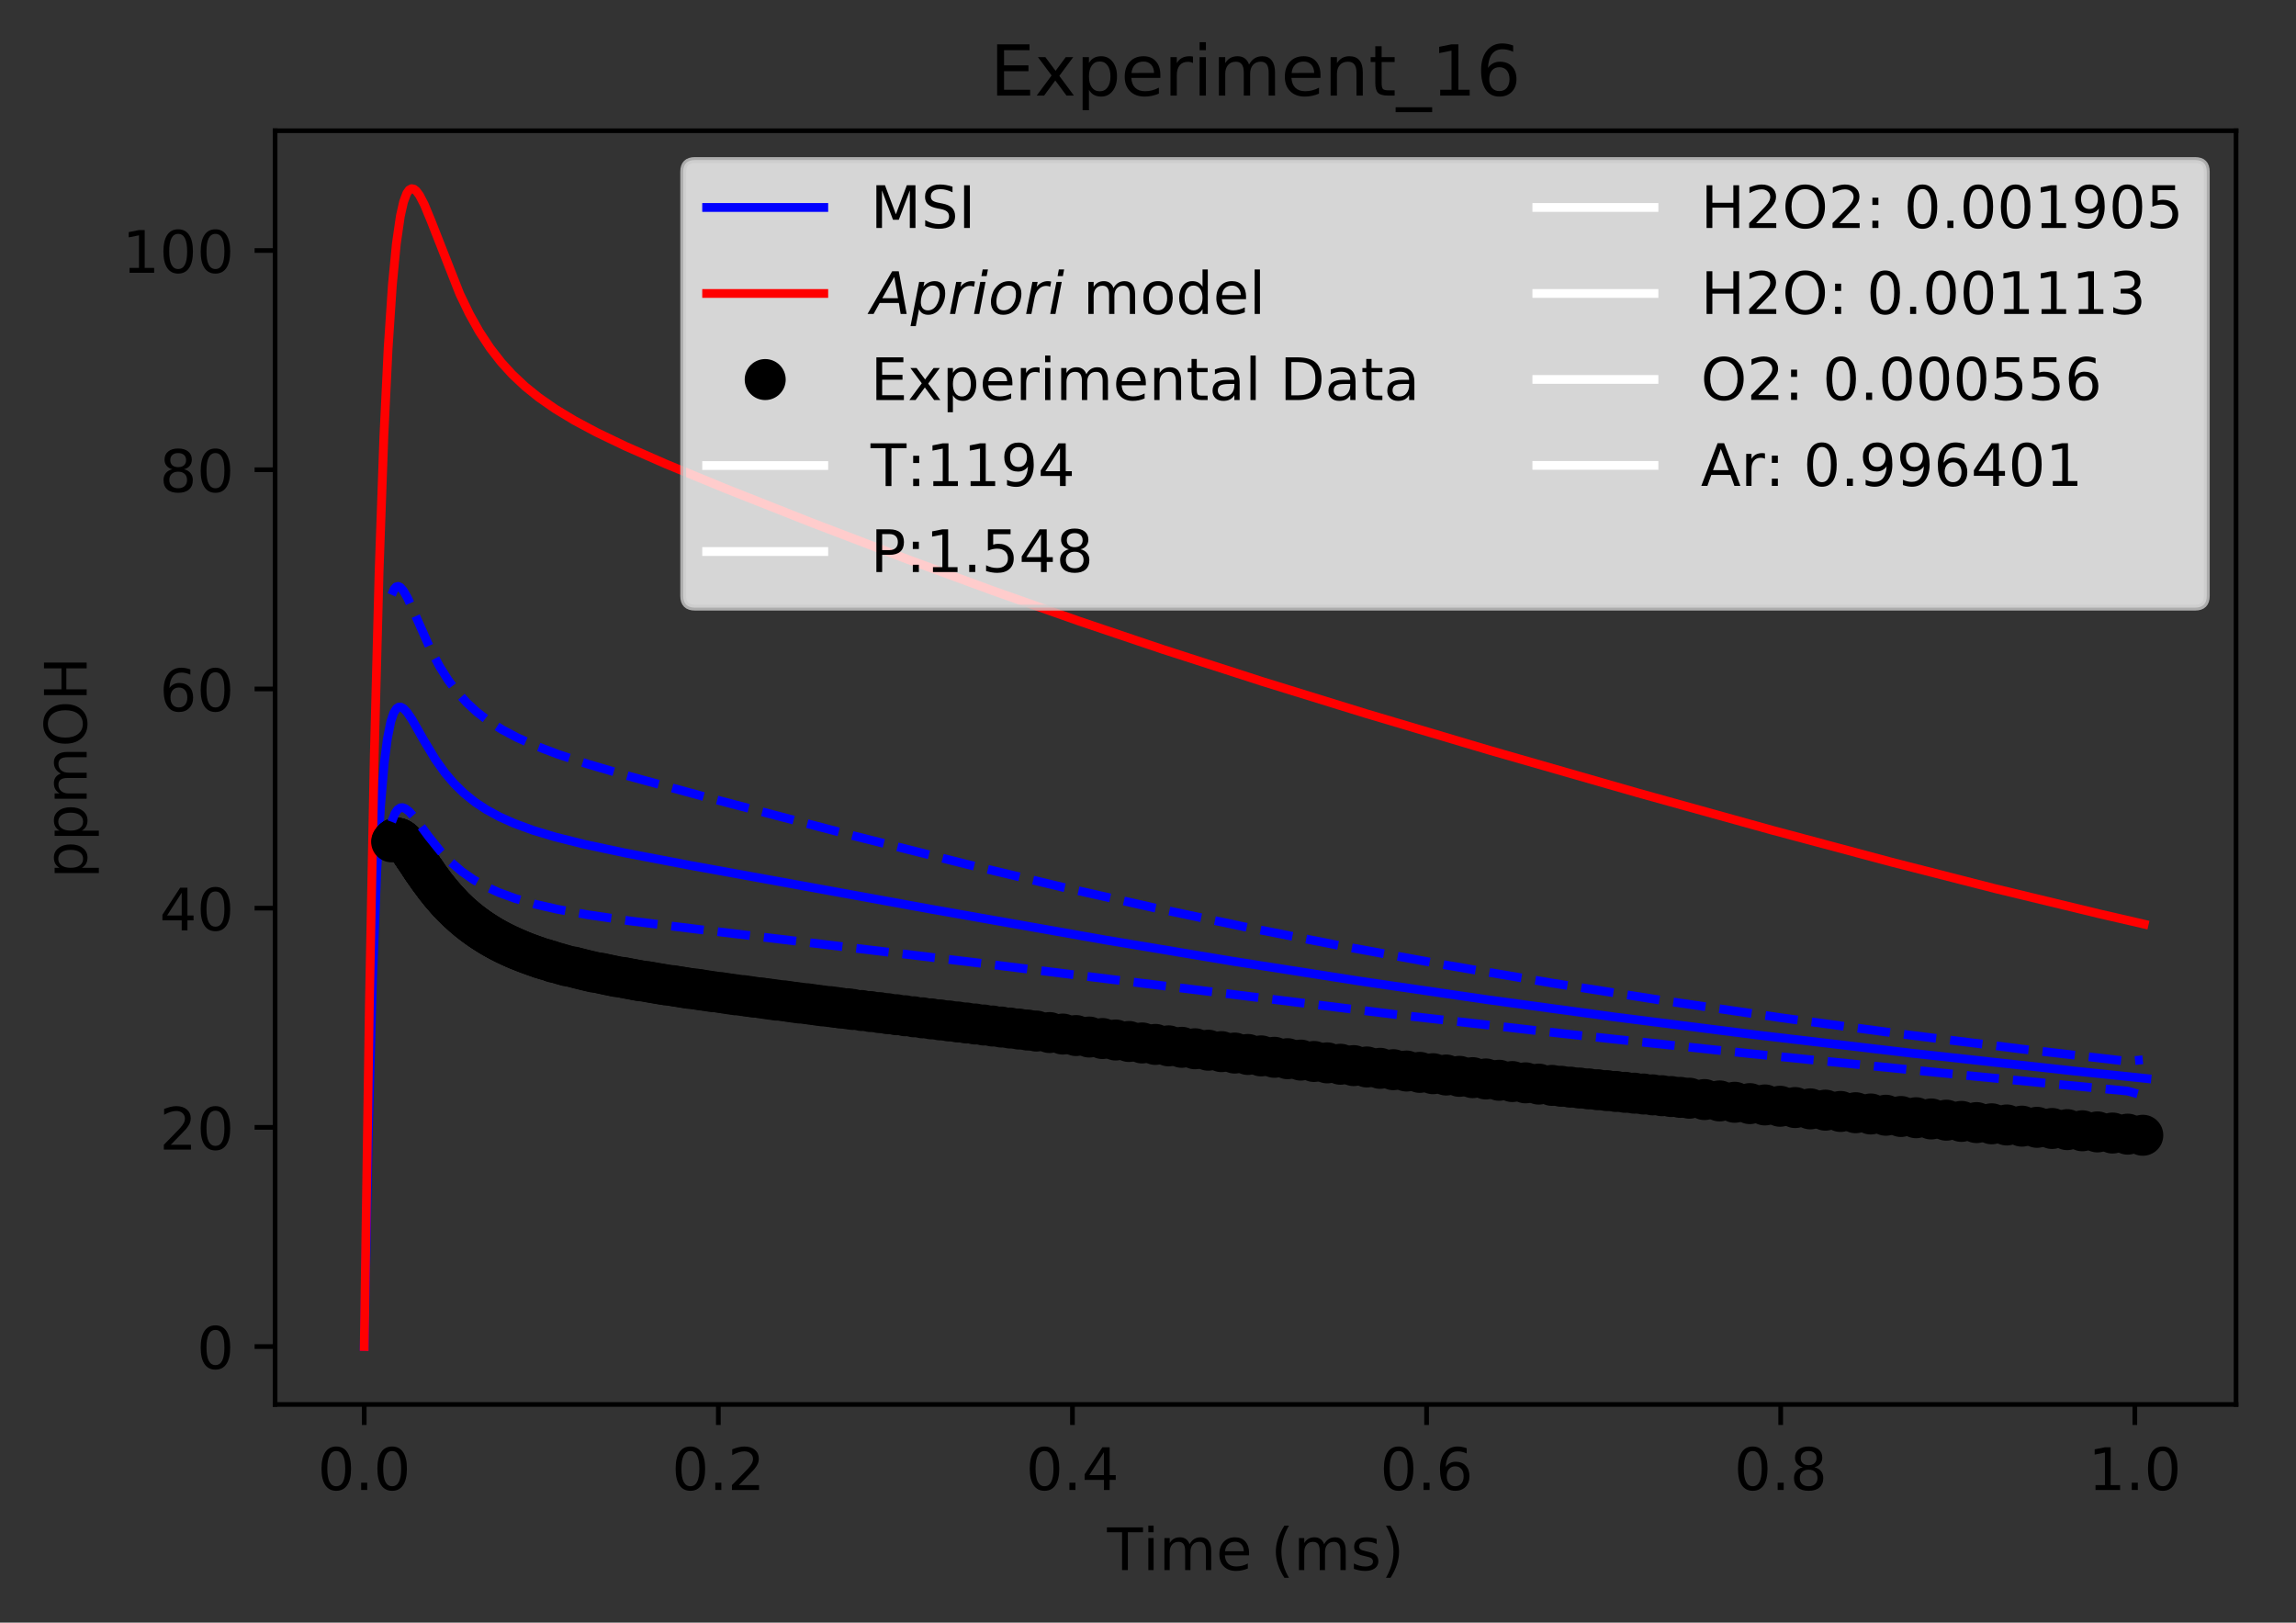 <?xml version="1.0" encoding="utf-8" standalone="no"?>
<!DOCTYPE svg PUBLIC "-//W3C//DTD SVG 1.1//EN"
  "http://www.w3.org/Graphics/SVG/1.1/DTD/svg11.dtd">
<!-- Created with matplotlib (http://matplotlib.org/) -->
<svg height="277pt" version="1.1" viewBox="0 0 392 277" width="392pt" xmlns="http://www.w3.org/2000/svg" xmlns:xlink="http://www.w3.org/1999/xlink">
 <rect x="0" y="0" width="392" height="277" fill="#333333" stroke="none"/>
 <defs>
  <style type="text/css">
*{stroke-linecap:butt;stroke-linejoin:round;}
  </style>
 </defs>
 <g id="figure_1">
  <g id="patch_1">
   <path d="M 0 277.314 
L 392.466 277.314 
L 392.466 0 
L 0 0 
z
" style="fill:none;"/>
  </g>
  <g id="axes_1">
   <g id="patch_2">
    <path d="M 46.966 239.758 
L 381.766 239.758 
L 381.766 22.318 
L 46.966 22.318 
z
" style="fill:none;"/>
   </g>
   <g id="matplotlib.axis_1">
    <g id="xtick_1">
     <g id="line2d_1">
      <defs>
       <path d="M 0 0 
L 0 3.5 
" id="mc715caad3c" style="stroke:#000000;stroke-width:0.8;"/>
      </defs>
      <g>
       <use style="stroke:#000000;stroke-width:0.8;" x="62.184" xlink:href="#mc715caad3c" y="239.758"/>
      </g>
     </g>
     <g id="text_1">
      <!-- 0.0 -->
      <defs>
       <path d="M 31.781 66.406 
Q 24.172 66.406 20.328 58.906 
Q 16.5 51.422 16.5 36.375 
Q 16.5 21.391 20.328 13.891 
Q 24.172 6.391 31.781 6.391 
Q 39.453 6.391 43.281 13.891 
Q 47.125 21.391 47.125 36.375 
Q 47.125 51.422 43.281 58.906 
Q 39.453 66.406 31.781 66.406 
z
M 31.781 74.219 
Q 44.047 74.219 50.516 64.516 
Q 56.984 54.828 56.984 36.375 
Q 56.984 17.969 50.516 8.266 
Q 44.047 -1.422 31.781 -1.422 
Q 19.531 -1.422 13.062 8.266 
Q 6.594 17.969 6.594 36.375 
Q 6.594 54.828 13.062 64.516 
Q 19.531 74.219 31.781 74.219 
z
" id="DejaVuSans-30"/>
       <path d="M 10.688 12.406 
L 21 12.406 
L 21 0 
L 10.688 0 
z
" id="DejaVuSans-2e"/>
      </defs>
      <g transform="translate(54.232 254.357)scale(0.1 -0.1)">
       <use xlink:href="#DejaVuSans-30"/>
       <use x="63.623" xlink:href="#DejaVuSans-2e"/>
       <use x="95.41" xlink:href="#DejaVuSans-30"/>
      </g>
     </g>
    </g>
    <g id="xtick_2">
     <g id="line2d_2">
      <g>
       <use style="stroke:#000000;stroke-width:0.8;" x="122.643" xlink:href="#mc715caad3c" y="239.758"/>
      </g>
     </g>
     <g id="text_2">
      <!-- 0.2 -->
      <defs>
       <path d="M 19.188 8.297 
L 53.609 8.297 
L 53.609 0 
L 7.328 0 
L 7.328 8.297 
Q 12.938 14.109 22.625 23.891 
Q 32.328 33.688 34.812 36.531 
Q 39.547 41.844 41.422 45.531 
Q 43.312 49.219 43.312 52.781 
Q 43.312 58.594 39.234 62.25 
Q 35.156 65.922 28.609 65.922 
Q 23.969 65.922 18.812 64.312 
Q 13.672 62.703 7.812 59.422 
L 7.812 69.391 
Q 13.766 71.781 18.938 73 
Q 24.125 74.219 28.422 74.219 
Q 39.75 74.219 46.484 68.547 
Q 53.219 62.891 53.219 53.422 
Q 53.219 48.922 51.531 44.891 
Q 49.859 40.875 45.406 35.406 
Q 44.188 33.984 37.641 27.219 
Q 31.109 20.453 19.188 8.297 
z
" id="DejaVuSans-32"/>
      </defs>
      <g transform="translate(114.692 254.357)scale(0.1 -0.1)">
       <use xlink:href="#DejaVuSans-30"/>
       <use x="63.623" xlink:href="#DejaVuSans-2e"/>
       <use x="95.41" xlink:href="#DejaVuSans-32"/>
      </g>
     </g>
    </g>
    <g id="xtick_3">
     <g id="line2d_3">
      <g>
       <use style="stroke:#000000;stroke-width:0.8;" x="183.103" xlink:href="#mc715caad3c" y="239.758"/>
      </g>
     </g>
     <g id="text_3">
      <!-- 0.4 -->
      <defs>
       <path d="M 37.797 64.312 
L 12.891 25.391 
L 37.797 25.391 
z
M 35.203 72.906 
L 47.609 72.906 
L 47.609 25.391 
L 58.016 25.391 
L 58.016 17.188 
L 47.609 17.188 
L 47.609 0 
L 37.797 0 
L 37.797 17.188 
L 4.891 17.188 
L 4.891 26.703 
z
" id="DejaVuSans-34"/>
      </defs>
      <g transform="translate(175.151 254.357)scale(0.1 -0.1)">
       <use xlink:href="#DejaVuSans-30"/>
       <use x="63.623" xlink:href="#DejaVuSans-2e"/>
       <use x="95.41" xlink:href="#DejaVuSans-34"/>
      </g>
     </g>
    </g>
    <g id="xtick_4">
     <g id="line2d_4">
      <g>
       <use style="stroke:#000000;stroke-width:0.8;" x="243.563" xlink:href="#mc715caad3c" y="239.758"/>
      </g>
     </g>
     <g id="text_4">
      <!-- 0.6 -->
      <defs>
       <path d="M 33.016 40.375 
Q 26.375 40.375 22.484 35.828 
Q 18.609 31.297 18.609 23.391 
Q 18.609 15.531 22.484 10.953 
Q 26.375 6.391 33.016 6.391 
Q 39.656 6.391 43.531 10.953 
Q 47.406 15.531 47.406 23.391 
Q 47.406 31.297 43.531 35.828 
Q 39.656 40.375 33.016 40.375 
z
M 52.594 71.297 
L 52.594 62.312 
Q 48.875 64.062 45.094 64.984 
Q 41.312 65.922 37.594 65.922 
Q 27.828 65.922 22.672 59.328 
Q 17.531 52.734 16.797 39.406 
Q 19.672 43.656 24.016 45.922 
Q 28.375 48.188 33.594 48.188 
Q 44.578 48.188 50.953 41.516 
Q 57.328 34.859 57.328 23.391 
Q 57.328 12.156 50.688 5.359 
Q 44.047 -1.422 33.016 -1.422 
Q 20.359 -1.422 13.672 8.266 
Q 6.984 17.969 6.984 36.375 
Q 6.984 53.656 15.188 63.938 
Q 23.391 74.219 37.203 74.219 
Q 40.922 74.219 44.703 73.484 
Q 48.484 72.75 52.594 71.297 
z
" id="DejaVuSans-36"/>
      </defs>
      <g transform="translate(235.611 254.357)scale(0.1 -0.1)">
       <use xlink:href="#DejaVuSans-30"/>
       <use x="63.623" xlink:href="#DejaVuSans-2e"/>
       <use x="95.41" xlink:href="#DejaVuSans-36"/>
      </g>
     </g>
    </g>
    <g id="xtick_5">
     <g id="line2d_5">
      <g>
       <use style="stroke:#000000;stroke-width:0.8;" x="304.022" xlink:href="#mc715caad3c" y="239.758"/>
      </g>
     </g>
     <g id="text_5">
      <!-- 0.8 -->
      <defs>
       <path d="M 31.781 34.625 
Q 24.75 34.625 20.719 30.859 
Q 16.703 27.094 16.703 20.516 
Q 16.703 13.922 20.719 10.156 
Q 24.75 6.391 31.781 6.391 
Q 38.812 6.391 42.859 10.172 
Q 46.922 13.969 46.922 20.516 
Q 46.922 27.094 42.891 30.859 
Q 38.875 34.625 31.781 34.625 
z
M 21.922 38.812 
Q 15.578 40.375 12.031 44.719 
Q 8.5 49.078 8.5 55.328 
Q 8.5 64.062 14.719 69.141 
Q 20.953 74.219 31.781 74.219 
Q 42.672 74.219 48.875 69.141 
Q 55.078 64.062 55.078 55.328 
Q 55.078 49.078 51.531 44.719 
Q 48 40.375 41.703 38.812 
Q 48.828 37.156 52.797 32.312 
Q 56.781 27.484 56.781 20.516 
Q 56.781 9.906 50.312 4.234 
Q 43.844 -1.422 31.781 -1.422 
Q 19.734 -1.422 13.25 4.234 
Q 6.781 9.906 6.781 20.516 
Q 6.781 27.484 10.781 32.312 
Q 14.797 37.156 21.922 38.812 
z
M 18.312 54.391 
Q 18.312 48.734 21.844 45.562 
Q 25.391 42.391 31.781 42.391 
Q 38.141 42.391 41.719 45.562 
Q 45.312 48.734 45.312 54.391 
Q 45.312 60.062 41.719 63.234 
Q 38.141 66.406 31.781 66.406 
Q 25.391 66.406 21.844 63.234 
Q 18.312 60.062 18.312 54.391 
z
" id="DejaVuSans-38"/>
      </defs>
      <g transform="translate(296.071 254.357)scale(0.1 -0.1)">
       <use xlink:href="#DejaVuSans-30"/>
       <use x="63.623" xlink:href="#DejaVuSans-2e"/>
       <use x="95.41" xlink:href="#DejaVuSans-38"/>
      </g>
     </g>
    </g>
    <g id="xtick_6">
     <g id="line2d_6">
      <g>
       <use style="stroke:#000000;stroke-width:0.8;" x="364.482" xlink:href="#mc715caad3c" y="239.758"/>
      </g>
     </g>
     <g id="text_6">
      <!-- 1.0 -->
      <defs>
       <path d="M 12.406 8.297 
L 28.516 8.297 
L 28.516 63.922 
L 10.984 60.406 
L 10.984 69.391 
L 28.422 72.906 
L 38.281 72.906 
L 38.281 8.297 
L 54.391 8.297 
L 54.391 0 
L 12.406 0 
z
" id="DejaVuSans-31"/>
      </defs>
      <g transform="translate(356.53 254.357)scale(0.1 -0.1)">
       <use xlink:href="#DejaVuSans-31"/>
       <use x="63.623" xlink:href="#DejaVuSans-2e"/>
       <use x="95.41" xlink:href="#DejaVuSans-30"/>
      </g>
     </g>
    </g>
    <g id="text_7">
     <!-- Time (ms) -->
     <defs>
      <path d="M -0.297 72.906 
L 61.375 72.906 
L 61.375 64.594 
L 35.5 64.594 
L 35.5 0 
L 25.594 0 
L 25.594 64.594 
L -0.297 64.594 
z
" id="DejaVuSans-54"/>
      <path d="M 9.422 54.688 
L 18.406 54.688 
L 18.406 0 
L 9.422 0 
z
M 9.422 75.984 
L 18.406 75.984 
L 18.406 64.594 
L 9.422 64.594 
z
" id="DejaVuSans-69"/>
      <path d="M 52 44.188 
Q 55.375 50.25 60.062 53.125 
Q 64.75 56 71.094 56 
Q 79.641 56 84.281 50.016 
Q 88.922 44.047 88.922 33.016 
L 88.922 0 
L 79.891 0 
L 79.891 32.719 
Q 79.891 40.578 77.094 44.375 
Q 74.312 48.188 68.609 48.188 
Q 61.625 48.188 57.562 43.547 
Q 53.516 38.922 53.516 30.906 
L 53.516 0 
L 44.484 0 
L 44.484 32.719 
Q 44.484 40.625 41.703 44.406 
Q 38.922 48.188 33.109 48.188 
Q 26.219 48.188 22.156 43.531 
Q 18.109 38.875 18.109 30.906 
L 18.109 0 
L 9.078 0 
L 9.078 54.688 
L 18.109 54.688 
L 18.109 46.188 
Q 21.188 51.219 25.484 53.609 
Q 29.781 56 35.688 56 
Q 41.656 56 45.828 52.969 
Q 50 49.953 52 44.188 
z
" id="DejaVuSans-6d"/>
      <path d="M 56.203 29.594 
L 56.203 25.203 
L 14.891 25.203 
Q 15.484 15.922 20.484 11.062 
Q 25.484 6.203 34.422 6.203 
Q 39.594 6.203 44.453 7.469 
Q 49.312 8.734 54.109 11.281 
L 54.109 2.781 
Q 49.266 0.734 44.188 -0.344 
Q 39.109 -1.422 33.891 -1.422 
Q 20.797 -1.422 13.156 6.188 
Q 5.516 13.812 5.516 26.812 
Q 5.516 40.234 12.766 48.109 
Q 20.016 56 32.328 56 
Q 43.359 56 49.781 48.891 
Q 56.203 41.797 56.203 29.594 
z
M 47.219 32.234 
Q 47.125 39.594 43.094 43.984 
Q 39.062 48.391 32.422 48.391 
Q 24.906 48.391 20.391 44.141 
Q 15.875 39.891 15.188 32.172 
z
" id="DejaVuSans-65"/>
      <path id="DejaVuSans-20"/>
      <path d="M 31 75.875 
Q 24.469 64.656 21.281 53.656 
Q 18.109 42.672 18.109 31.391 
Q 18.109 20.125 21.312 9.062 
Q 24.516 -2 31 -13.188 
L 23.188 -13.188 
Q 15.875 -1.703 12.234 9.375 
Q 8.594 20.453 8.594 31.391 
Q 8.594 42.281 12.203 53.312 
Q 15.828 64.359 23.188 75.875 
z
" id="DejaVuSans-28"/>
      <path d="M 44.281 53.078 
L 44.281 44.578 
Q 40.484 46.531 36.375 47.5 
Q 32.281 48.484 27.875 48.484 
Q 21.188 48.484 17.844 46.438 
Q 14.5 44.391 14.5 40.281 
Q 14.5 37.156 16.891 35.375 
Q 19.281 33.594 26.516 31.984 
L 29.594 31.297 
Q 39.156 29.25 43.188 25.516 
Q 47.219 21.781 47.219 15.094 
Q 47.219 7.469 41.188 3.016 
Q 35.156 -1.422 24.609 -1.422 
Q 20.219 -1.422 15.453 -0.562 
Q 10.688 0.297 5.422 2 
L 5.422 11.281 
Q 10.406 8.688 15.234 7.391 
Q 20.062 6.109 24.812 6.109 
Q 31.156 6.109 34.562 8.281 
Q 37.984 10.453 37.984 14.406 
Q 37.984 18.062 35.516 20.016 
Q 33.062 21.969 24.703 23.781 
L 21.578 24.516 
Q 13.234 26.266 9.516 29.906 
Q 5.812 33.547 5.812 39.891 
Q 5.812 47.609 11.281 51.797 
Q 16.75 56 26.812 56 
Q 31.781 56 36.172 55.266 
Q 40.578 54.547 44.281 53.078 
z
" id="DejaVuSans-73"/>
      <path d="M 8.016 75.875 
L 15.828 75.875 
Q 23.141 64.359 26.781 53.312 
Q 30.422 42.281 30.422 31.391 
Q 30.422 20.453 26.781 9.375 
Q 23.141 -1.703 15.828 -13.188 
L 8.016 -13.188 
Q 14.5 -2 17.703 9.062 
Q 20.906 20.125 20.906 31.391 
Q 20.906 42.672 17.703 53.656 
Q 14.5 64.656 8.016 75.875 
z
" id="DejaVuSans-29"/>
     </defs>
     <g transform="translate(189.012 268.035)scale(0.1 -0.1)">
      <use xlink:href="#DejaVuSans-54"/>
      <use x="61.037" xlink:href="#DejaVuSans-69"/>
      <use x="88.82" xlink:href="#DejaVuSans-6d"/>
      <use x="186.232" xlink:href="#DejaVuSans-65"/>
      <use x="247.756" xlink:href="#DejaVuSans-20"/>
      <use x="279.543" xlink:href="#DejaVuSans-28"/>
      <use x="318.557" xlink:href="#DejaVuSans-6d"/>
      <use x="415.969" xlink:href="#DejaVuSans-73"/>
      <use x="468.068" xlink:href="#DejaVuSans-29"/>
     </g>
    </g>
   </g>
   <g id="matplotlib.axis_2">
    <g id="ytick_1">
     <g id="line2d_7">
      <defs>
       <path d="M 0 0 
L -3.5 0 
" id="mef89603be6" style="stroke:#000000;stroke-width:0.8;"/>
      </defs>
      <g>
       <use style="stroke:#000000;stroke-width:0.8;" x="46.966" xlink:href="#mef89603be6" y="229.874"/>
      </g>
     </g>
     <g id="text_8">
      <!-- 0 -->
      <g transform="translate(33.603 233.674)scale(0.1 -0.1)">
       <use xlink:href="#DejaVuSans-30"/>
      </g>
     </g>
    </g>
    <g id="ytick_2">
     <g id="line2d_8">
      <g>
       <use style="stroke:#000000;stroke-width:0.8;" x="46.966" xlink:href="#mef89603be6" y="192.453"/>
      </g>
     </g>
     <g id="text_9">
      <!-- 20 -->
      <g transform="translate(27.241 196.252)scale(0.1 -0.1)">
       <use xlink:href="#DejaVuSans-32"/>
       <use x="63.623" xlink:href="#DejaVuSans-30"/>
      </g>
     </g>
    </g>
    <g id="ytick_3">
     <g id="line2d_9">
      <g>
       <use style="stroke:#000000;stroke-width:0.8;" x="46.966" xlink:href="#mef89603be6" y="155.031"/>
      </g>
     </g>
     <g id="text_10">
      <!-- 40 -->
      <g transform="translate(27.241 158.83)scale(0.1 -0.1)">
       <use xlink:href="#DejaVuSans-34"/>
       <use x="63.623" xlink:href="#DejaVuSans-30"/>
      </g>
     </g>
    </g>
    <g id="ytick_4">
     <g id="line2d_10">
      <g>
       <use style="stroke:#000000;stroke-width:0.8;" x="46.966" xlink:href="#mef89603be6" y="117.609"/>
      </g>
     </g>
     <g id="text_11">
      <!-- 60 -->
      <g transform="translate(27.241 121.408)scale(0.1 -0.1)">
       <use xlink:href="#DejaVuSans-36"/>
       <use x="63.623" xlink:href="#DejaVuSans-30"/>
      </g>
     </g>
    </g>
    <g id="ytick_5">
     <g id="line2d_11">
      <g>
       <use style="stroke:#000000;stroke-width:0.8;" x="46.966" xlink:href="#mef89603be6" y="80.187"/>
      </g>
     </g>
     <g id="text_12">
      <!-- 80 -->
      <g transform="translate(27.241 83.987)scale(0.1 -0.1)">
       <use xlink:href="#DejaVuSans-38"/>
       <use x="63.623" xlink:href="#DejaVuSans-30"/>
      </g>
     </g>
    </g>
    <g id="ytick_6">
     <g id="line2d_12">
      <g>
       <use style="stroke:#000000;stroke-width:0.8;" x="46.966" xlink:href="#mef89603be6" y="42.766"/>
      </g>
     </g>
     <g id="text_13">
      <!-- 100 -->
      <g transform="translate(20.878 46.565)scale(0.1 -0.1)">
       <use xlink:href="#DejaVuSans-31"/>
       <use x="63.623" xlink:href="#DejaVuSans-30"/>
       <use x="127.246" xlink:href="#DejaVuSans-30"/>
      </g>
     </g>
    </g>
    <g id="text_14">
     <!-- ppmOH -->
     <defs>
      <path d="M 18.109 8.203 
L 18.109 -20.797 
L 9.078 -20.797 
L 9.078 54.688 
L 18.109 54.688 
L 18.109 46.391 
Q 20.953 51.266 25.266 53.625 
Q 29.594 56 35.594 56 
Q 45.562 56 51.781 48.094 
Q 58.016 40.188 58.016 27.297 
Q 58.016 14.406 51.781 6.484 
Q 45.562 -1.422 35.594 -1.422 
Q 29.594 -1.422 25.266 0.953 
Q 20.953 3.328 18.109 8.203 
z
M 48.688 27.297 
Q 48.688 37.203 44.609 42.844 
Q 40.531 48.484 33.406 48.484 
Q 26.266 48.484 22.188 42.844 
Q 18.109 37.203 18.109 27.297 
Q 18.109 17.391 22.188 11.75 
Q 26.266 6.109 33.406 6.109 
Q 40.531 6.109 44.609 11.75 
Q 48.688 17.391 48.688 27.297 
z
" id="DejaVuSans-70"/>
      <path d="M 39.406 66.219 
Q 28.656 66.219 22.328 58.203 
Q 16.016 50.203 16.016 36.375 
Q 16.016 22.609 22.328 14.594 
Q 28.656 6.594 39.406 6.594 
Q 50.141 6.594 56.422 14.594 
Q 62.703 22.609 62.703 36.375 
Q 62.703 50.203 56.422 58.203 
Q 50.141 66.219 39.406 66.219 
z
M 39.406 74.219 
Q 54.734 74.219 63.906 63.938 
Q 73.094 53.656 73.094 36.375 
Q 73.094 19.141 63.906 8.859 
Q 54.734 -1.422 39.406 -1.422 
Q 24.031 -1.422 14.812 8.828 
Q 5.609 19.094 5.609 36.375 
Q 5.609 53.656 14.812 63.938 
Q 24.031 74.219 39.406 74.219 
z
" id="DejaVuSans-4f"/>
      <path d="M 9.812 72.906 
L 19.672 72.906 
L 19.672 43.016 
L 55.516 43.016 
L 55.516 72.906 
L 65.375 72.906 
L 65.375 0 
L 55.516 0 
L 55.516 34.719 
L 19.672 34.719 
L 19.672 0 
L 9.812 0 
z
" id="DejaVuSans-48"/>
     </defs>
     <g transform="translate(14.798 149.953)rotate(-90)scale(0.1 -0.1)">
      <use xlink:href="#DejaVuSans-70"/>
      <use x="63.477" xlink:href="#DejaVuSans-70"/>
      <use x="126.953" xlink:href="#DejaVuSans-6d"/>
      <use x="224.365" xlink:href="#DejaVuSans-4f"/>
      <use x="303.076" xlink:href="#DejaVuSans-48"/>
     </g>
    </g>
   </g>
   <g id="line2d_13">
    <path clip-path="url(#p01a15e06c9)" d="M 62.184 229.874 
L 62.877 193.806 
L 63.597 167.244 
L 64.32 148.876 
L 64.963 137.741 
L 65.606 130.238 
L 66.129 126.16 
L 66.734 123.139 
L 67.217 121.714 
L 67.701 120.952 
L 68.064 120.716 
L 68.426 120.707 
L 68.91 120.966 
L 69.514 121.604 
L 70.361 122.858 
L 72.301 126.274 
L 74.314 129.615 
L 75.96 131.924 
L 77.52 133.758 
L 79.175 135.382 
L 81.106 136.94 
L 83.037 138.218 
L 85.247 139.424 
L 87.733 140.541 
L 91.049 141.757 
L 94.783 142.879 
L 99.762 144.127 
L 106.608 145.591 
L 117.81 147.729 
L 159.105 155.238 
L 188.711 160.468 
L 210.421 164.089 
L 232.132 167.484 
L 253.843 170.649 
L 275.553 173.598 
L 299.847 176.672 
L 326.498 179.808 
L 354.032 182.825 
L 366.547 184.128 
L 366.547 184.128 
" style="fill:none;stroke:#0000ff;stroke-linecap:square;stroke-width:1.5;"/>
   </g>
   <g id="line2d_14">
    <path clip-path="url(#p01a15e06c9)" d="M 62.184 229.874 
L 63.06 171.655 
L 63.905 128.852 
L 64.722 97.616 
L 65.538 74.492 
L 66.264 59.479 
L 66.989 48.674 
L 67.671 41.6 
L 68.354 36.883 
L 68.9 34.465 
L 69.446 33.007 
L 69.856 32.426 
L 70.266 32.206 
L 70.675 32.285 
L 71.085 32.611 
L 71.631 33.35 
L 72.451 34.93 
L 73.543 37.567 
L 78.506 50.199 
L 80.16 53.622 
L 81.821 56.587 
L 83.693 59.429 
L 85.564 61.835 
L 87.436 63.891 
L 89.625 65.951 
L 91.971 67.844 
L 94.786 69.804 
L 98.071 71.79 
L 101.829 73.797 
L 106.773 76.171 
L 113.749 79.236 
L 123.682 83.332 
L 138.422 89.166 
L 154.948 95.485 
L 169.429 100.813 
L 184.275 106.049 
L 198.397 110.817 
L 215.682 116.396 
L 233.144 121.791 
L 254.231 128.062 
L 279.651 135.362 
L 302.53 141.717 
L 322.866 147.158 
L 340.66 151.706 
L 358.454 156.007 
L 366.08 157.764 
L 366.08 157.764 
" style="fill:none;stroke:#ff0000;stroke-linecap:square;stroke-width:1.5;"/>
   </g>
   <g id="line2d_15">
    <defs>
     <path d="M 0 3 
C 0.796 3 1.559 2.684 2.121 2.121 
C 2.684 1.559 3 0.796 3 0 
C 3 -0.796 2.684 -1.559 2.121 -2.121 
C 1.559 -2.684 0.796 -3 0 -3 
C -0.796 -3 -1.559 -2.684 -2.121 -2.121 
C -2.684 -1.559 -3 -0.796 -3 0 
C -3 0.796 -2.684 1.559 -2.121 2.121 
C -1.559 2.684 -0.796 3 0 3 
z
" id="m170356ceeb" style="stroke:#000000;"/>
    </defs>
    <g clip-path="url(#p01a15e06c9)">
     <use style="stroke:#000000;" x="66.869" xlink:href="#m170356ceeb" y="143.709"/>
     <use style="stroke:#000000;" x="66.96" xlink:href="#m170356ceeb" y="143.589"/>
     <use style="stroke:#000000;" x="67.051" xlink:href="#m170356ceeb" y="143.484"/>
     <use style="stroke:#000000;" x="67.141" xlink:href="#m170356ceeb" y="143.393"/>
     <use style="stroke:#000000;" x="67.202" xlink:href="#m170356ceeb" y="143.315"/>
     <use style="stroke:#000000;" x="67.293" xlink:href="#m170356ceeb" y="143.25"/>
     <use style="stroke:#000000;" x="67.383" xlink:href="#m170356ceeb" y="143.197"/>
     <use style="stroke:#000000;" x="67.444" xlink:href="#m170356ceeb" y="143.154"/>
     <use style="stroke:#000000;" x="67.534" xlink:href="#m170356ceeb" y="143.122"/>
     <use style="stroke:#000000;" x="67.625" xlink:href="#m170356ceeb" y="143.101"/>
     <use style="stroke:#000000;" x="67.746" xlink:href="#m170356ceeb" y="143.086"/>
     <use style="stroke:#000000;" x="67.867" xlink:href="#m170356ceeb" y="143.092"/>
     <use style="stroke:#000000;" x="67.988" xlink:href="#m170356ceeb" y="143.116"/>
     <use style="stroke:#000000;" x="68.109" xlink:href="#m170356ceeb" y="143.156"/>
     <use style="stroke:#000000;" x="68.23" xlink:href="#m170356ceeb" y="143.212"/>
     <use style="stroke:#000000;" x="68.351" xlink:href="#m170356ceeb" y="143.283"/>
     <use style="stroke:#000000;" x="68.472" xlink:href="#m170356ceeb" y="143.366"/>
     <use style="stroke:#000000;" x="68.623" xlink:href="#m170356ceeb" y="143.461"/>
     <use style="stroke:#000000;" x="68.744" xlink:href="#m170356ceeb" y="143.566"/>
     <use style="stroke:#000000;" x="68.865" xlink:href="#m170356ceeb" y="143.682"/>
     <use style="stroke:#000000;" x="68.986" xlink:href="#m170356ceeb" y="143.806"/>
     <use style="stroke:#000000;" x="69.106" xlink:href="#m170356ceeb" y="143.939"/>
     <use style="stroke:#000000;" x="69.227" xlink:href="#m170356ceeb" y="144.078"/>
     <use style="stroke:#000000;" x="69.348" xlink:href="#m170356ceeb" y="144.224"/>
     <use style="stroke:#000000;" x="69.469" xlink:href="#m170356ceeb" y="144.376"/>
     <use style="stroke:#000000;" x="69.59" xlink:href="#m170356ceeb" y="144.533"/>
     <use style="stroke:#000000;" x="69.711" xlink:href="#m170356ceeb" y="144.695"/>
     <use style="stroke:#000000;" x="69.862" xlink:href="#m170356ceeb" y="144.861"/>
     <use style="stroke:#000000;" x="69.983" xlink:href="#m170356ceeb" y="145.031"/>
     <use style="stroke:#000000;" x="70.104" xlink:href="#m170356ceeb" y="145.203"/>
     <use style="stroke:#000000;" x="70.225" xlink:href="#m170356ceeb" y="145.379"/>
     <use style="stroke:#000000;" x="70.346" xlink:href="#m170356ceeb" y="145.557"/>
     <use style="stroke:#000000;" x="70.467" xlink:href="#m170356ceeb" y="145.737"/>
     <use style="stroke:#000000;" x="70.588" xlink:href="#m170356ceeb" y="145.918"/>
     <use style="stroke:#000000;" x="70.709" xlink:href="#m170356ceeb" y="146.101"/>
     <use style="stroke:#000000;" x="70.83" xlink:href="#m170356ceeb" y="146.285"/>
     <use style="stroke:#000000;" x="70.95" xlink:href="#m170356ceeb" y="146.47"/>
     <use style="stroke:#000000;" x="71.102" xlink:href="#m170356ceeb" y="146.656"/>
     <use style="stroke:#000000;" x="71.223" xlink:href="#m170356ceeb" y="146.842"/>
     <use style="stroke:#000000;" x="71.343" xlink:href="#m170356ceeb" y="147.028"/>
     <use style="stroke:#000000;" x="71.464" xlink:href="#m170356ceeb" y="147.214"/>
     <use style="stroke:#000000;" x="71.585" xlink:href="#m170356ceeb" y="147.4"/>
     <use style="stroke:#000000;" x="71.706" xlink:href="#m170356ceeb" y="147.586"/>
     <use style="stroke:#000000;" x="71.827" xlink:href="#m170356ceeb" y="147.771"/>
     <use style="stroke:#000000;" x="71.948" xlink:href="#m170356ceeb" y="147.956"/>
     <use style="stroke:#000000;" x="72.069" xlink:href="#m170356ceeb" y="148.14"/>
     <use style="stroke:#000000;" x="72.19" xlink:href="#m170356ceeb" y="148.324"/>
     <use style="stroke:#000000;" x="72.311" xlink:href="#m170356ceeb" y="148.506"/>
     <use style="stroke:#000000;" x="72.462" xlink:href="#m170356ceeb" y="148.688"/>
     <use style="stroke:#000000;" x="72.583" xlink:href="#m170356ceeb" y="148.869"/>
     <use style="stroke:#000000;" x="72.704" xlink:href="#m170356ceeb" y="149.048"/>
     <use style="stroke:#000000;" x="72.825" xlink:href="#m170356ceeb" y="149.226"/>
     <use style="stroke:#000000;" x="73.006" xlink:href="#m170356ceeb" y="149.493"/>
     <use style="stroke:#000000;" x="73.187" xlink:href="#m170356ceeb" y="149.757"/>
     <use style="stroke:#000000;" x="73.369" xlink:href="#m170356ceeb" y="150.018"/>
     <use style="stroke:#000000;" x="73.58" xlink:href="#m170356ceeb" y="150.276"/>
     <use style="stroke:#000000;" x="73.762" xlink:href="#m170356ceeb" y="150.53"/>
     <use style="stroke:#000000;" x="73.943" xlink:href="#m170356ceeb" y="150.781"/>
     <use style="stroke:#000000;" x="74.125" xlink:href="#m170356ceeb" y="151.029"/>
     <use style="stroke:#000000;" x="74.306" xlink:href="#m170356ceeb" y="151.273"/>
     <use style="stroke:#000000;" x="74.487" xlink:href="#m170356ceeb" y="151.514"/>
     <use style="stroke:#000000;" x="74.699" xlink:href="#m170356ceeb" y="151.752"/>
     <use style="stroke:#000000;" x="74.88" xlink:href="#m170356ceeb" y="151.986"/>
     <use style="stroke:#000000;" x="75.062" xlink:href="#m170356ceeb" y="152.217"/>
     <use style="stroke:#000000;" x="75.243" xlink:href="#m170356ceeb" y="152.444"/>
     <use style="stroke:#000000;" x="75.424" xlink:href="#m170356ceeb" y="152.668"/>
     <use style="stroke:#000000;" x="75.636" xlink:href="#m170356ceeb" y="152.888"/>
     <use style="stroke:#000000;" x="75.817" xlink:href="#m170356ceeb" y="153.105"/>
     <use style="stroke:#000000;" x="75.999" xlink:href="#m170356ceeb" y="153.319"/>
     <use style="stroke:#000000;" x="76.18" xlink:href="#m170356ceeb" y="153.529"/>
     <use style="stroke:#000000;" x="76.362" xlink:href="#m170356ceeb" y="153.736"/>
     <use style="stroke:#000000;" x="76.543" xlink:href="#m170356ceeb" y="153.94"/>
     <use style="stroke:#000000;" x="76.755" xlink:href="#m170356ceeb" y="154.141"/>
     <use style="stroke:#000000;" x="76.936" xlink:href="#m170356ceeb" y="154.338"/>
     <use style="stroke:#000000;" x="77.117" xlink:href="#m170356ceeb" y="154.532"/>
     <use style="stroke:#000000;" x="77.389" xlink:href="#m170356ceeb" y="154.824"/>
     <use style="stroke:#000000;" x="77.692" xlink:href="#m170356ceeb" y="155.11"/>
     <use style="stroke:#000000;" x="77.964" xlink:href="#m170356ceeb" y="155.388"/>
     <use style="stroke:#000000;" x="78.266" xlink:href="#m170356ceeb" y="155.659"/>
     <use style="stroke:#000000;" x="78.538" xlink:href="#m170356ceeb" y="155.924"/>
     <use style="stroke:#000000;" x="78.84" xlink:href="#m170356ceeb" y="156.183"/>
     <use style="stroke:#000000;" x="79.112" xlink:href="#m170356ceeb" y="156.435"/>
     <use style="stroke:#000000;" x="79.415" xlink:href="#m170356ceeb" y="156.681"/>
     <use style="stroke:#000000;" x="79.687" xlink:href="#m170356ceeb" y="156.921"/>
     <use style="stroke:#000000;" x="79.989" xlink:href="#m170356ceeb" y="157.156"/>
     <use style="stroke:#000000;" x="80.261" xlink:href="#m170356ceeb" y="157.384"/>
     <use style="stroke:#000000;" x="80.564" xlink:href="#m170356ceeb" y="157.608"/>
     <use style="stroke:#000000;" x="80.836" xlink:href="#m170356ceeb" y="157.826"/>
     <use style="stroke:#000000;" x="81.138" xlink:href="#m170356ceeb" y="158.039"/>
     <use style="stroke:#000000;" x="81.41" xlink:href="#m170356ceeb" y="158.246"/>
     <use style="stroke:#000000;" x="81.712" xlink:href="#m170356ceeb" y="158.449"/>
     <use style="stroke:#000000;" x="81.984" xlink:href="#m170356ceeb" y="158.648"/>
     <use style="stroke:#000000;" x="82.287" xlink:href="#m170356ceeb" y="158.841"/>
     <use style="stroke:#000000;" x="82.559" xlink:href="#m170356ceeb" y="159.031"/>
     <use style="stroke:#000000;" x="82.861" xlink:href="#m170356ceeb" y="159.215"/>
     <use style="stroke:#000000;" x="83.133" xlink:href="#m170356ceeb" y="159.396"/>
     <use style="stroke:#000000;" x="83.435" xlink:href="#m170356ceeb" y="159.573"/>
     <use style="stroke:#000000;" x="83.707" xlink:href="#m170356ceeb" y="159.745"/>
     <use style="stroke:#000000;" x="83.979" xlink:href="#m170356ceeb" y="159.914"/>
     <use style="stroke:#000000;" x="84.282" xlink:href="#m170356ceeb" y="160.079"/>
     <use style="stroke:#000000;" x="84.554" xlink:href="#m170356ceeb" y="160.24"/>
     <use style="stroke:#000000;" x="84.856" xlink:href="#m170356ceeb" y="160.398"/>
     <use style="stroke:#000000;" x="85.128" xlink:href="#m170356ceeb" y="160.553"/>
     <use style="stroke:#000000;" x="85.431" xlink:href="#m170356ceeb" y="160.704"/>
     <use style="stroke:#000000;" x="85.703" xlink:href="#m170356ceeb" y="160.852"/>
     <use style="stroke:#000000;" x="86.005" xlink:href="#m170356ceeb" y="160.996"/>
     <use style="stroke:#000000;" x="86.277" xlink:href="#m170356ceeb" y="161.138"/>
     <use style="stroke:#000000;" x="86.579" xlink:href="#m170356ceeb" y="161.276"/>
     <use style="stroke:#000000;" x="86.851" xlink:href="#m170356ceeb" y="161.412"/>
     <use style="stroke:#000000;" x="87.154" xlink:href="#m170356ceeb" y="161.545"/>
     <use style="stroke:#000000;" x="87.426" xlink:href="#m170356ceeb" y="161.676"/>
     <use style="stroke:#000000;" x="87.728" xlink:href="#m170356ceeb" y="161.803"/>
     <use style="stroke:#000000;" x="88" xlink:href="#m170356ceeb" y="161.929"/>
     <use style="stroke:#000000;" x="88.302" xlink:href="#m170356ceeb" y="162.051"/>
     <use style="stroke:#000000;" x="88.574" xlink:href="#m170356ceeb" y="162.172"/>
     <use style="stroke:#000000;" x="89.028" xlink:href="#m170356ceeb" y="162.35"/>
     <use style="stroke:#000000;" x="89.451" xlink:href="#m170356ceeb" y="162.522"/>
     <use style="stroke:#000000;" x="89.874" xlink:href="#m170356ceeb" y="162.69"/>
     <use style="stroke:#000000;" x="90.328" xlink:href="#m170356ceeb" y="162.853"/>
     <use style="stroke:#000000;" x="90.751" xlink:href="#m170356ceeb" y="163.012"/>
     <use style="stroke:#000000;" x="91.174" xlink:href="#m170356ceeb" y="163.166"/>
     <use style="stroke:#000000;" x="91.628" xlink:href="#m170356ceeb" y="163.317"/>
     <use style="stroke:#000000;" x="92.051" xlink:href="#m170356ceeb" y="163.463"/>
     <use style="stroke:#000000;" x="92.414" xlink:href="#m170356ceeb" y="163.606"/>
     <use style="stroke:#000000;" x="93.018" xlink:href="#m170356ceeb" y="163.745"/>
     <use style="stroke:#000000;" x="93.32" xlink:href="#m170356ceeb" y="163.88"/>
     <use style="stroke:#000000;" x="93.925" xlink:href="#m170356ceeb" y="164.013"/>
     <use style="stroke:#000000;" x="94.227" xlink:href="#m170356ceeb" y="164.142"/>
     <use style="stroke:#000000;" x="94.53" xlink:href="#m170356ceeb" y="164.269"/>
     <use style="stroke:#000000;" x="95.134" xlink:href="#m170356ceeb" y="164.392"/>
     <use style="stroke:#000000;" x="95.739" xlink:href="#m170356ceeb" y="164.572"/>
     <use style="stroke:#000000;" x="96.343" xlink:href="#m170356ceeb" y="164.747"/>
     <use style="stroke:#000000;" x="96.948" xlink:href="#m170356ceeb" y="164.916"/>
     <use style="stroke:#000000;" x="97.855" xlink:href="#m170356ceeb" y="165.079"/>
     <use style="stroke:#000000;" x="98.46" xlink:href="#m170356ceeb" y="165.239"/>
     <use style="stroke:#000000;" x="99.064" xlink:href="#m170356ceeb" y="165.393"/>
     <use style="stroke:#000000;" x="99.669" xlink:href="#m170356ceeb" y="165.543"/>
     <use style="stroke:#000000;" x="100.273" xlink:href="#m170356ceeb" y="165.69"/>
     <use style="stroke:#000000;" x="100.878" xlink:href="#m170356ceeb" y="165.832"/>
     <use style="stroke:#000000;" x="101.483" xlink:href="#m170356ceeb" y="165.972"/>
     <use style="stroke:#000000;" x="102.389" xlink:href="#m170356ceeb" y="166.107"/>
     <use style="stroke:#000000;" x="102.994" xlink:href="#m170356ceeb" y="166.24"/>
     <use style="stroke:#000000;" x="103.599" xlink:href="#m170356ceeb" y="166.37"/>
     <use style="stroke:#000000;" x="104.203" xlink:href="#m170356ceeb" y="166.497"/>
     <use style="stroke:#000000;" x="104.808" xlink:href="#m170356ceeb" y="166.621"/>
     <use style="stroke:#000000;" x="105.412" xlink:href="#m170356ceeb" y="166.743"/>
     <use style="stroke:#000000;" x="106.319" xlink:href="#m170356ceeb" y="166.863"/>
     <use style="stroke:#000000;" x="106.924" xlink:href="#m170356ceeb" y="166.98"/>
     <use style="stroke:#000000;" x="107.528" xlink:href="#m170356ceeb" y="167.096"/>
     <use style="stroke:#000000;" x="108.133" xlink:href="#m170356ceeb" y="167.21"/>
     <use style="stroke:#000000;" x="108.738" xlink:href="#m170356ceeb" y="167.321"/>
     <use style="stroke:#000000;" x="109.342" xlink:href="#m170356ceeb" y="167.431"/>
     <use style="stroke:#000000;" x="110.249" xlink:href="#m170356ceeb" y="167.54"/>
     <use style="stroke:#000000;" x="110.854" xlink:href="#m170356ceeb" y="167.647"/>
     <use style="stroke:#000000;" x="111.458" xlink:href="#m170356ceeb" y="167.752"/>
     <use style="stroke:#000000;" x="112.063" xlink:href="#m170356ceeb" y="167.856"/>
     <use style="stroke:#000000;" x="112.668" xlink:href="#m170356ceeb" y="167.959"/>
     <use style="stroke:#000000;" x="113.272" xlink:href="#m170356ceeb" y="168.06"/>
     <use style="stroke:#000000;" x="113.877" xlink:href="#m170356ceeb" y="168.161"/>
     <use style="stroke:#000000;" x="114.784" xlink:href="#m170356ceeb" y="168.26"/>
     <use style="stroke:#000000;" x="115.388" xlink:href="#m170356ceeb" y="168.358"/>
     <use style="stroke:#000000;" x="115.993" xlink:href="#m170356ceeb" y="168.456"/>
     <use style="stroke:#000000;" x="116.597" xlink:href="#m170356ceeb" y="168.552"/>
     <use style="stroke:#000000;" x="117.202" xlink:href="#m170356ceeb" y="168.647"/>
     <use style="stroke:#000000;" x="117.807" xlink:href="#m170356ceeb" y="168.742"/>
     <use style="stroke:#000000;" x="118.714" xlink:href="#m170356ceeb" y="168.836"/>
     <use style="stroke:#000000;" x="119.318" xlink:href="#m170356ceeb" y="168.929"/>
     <use style="stroke:#000000;" x="119.923" xlink:href="#m170356ceeb" y="169.021"/>
     <use style="stroke:#000000;" x="120.83" xlink:href="#m170356ceeb" y="169.16"/>
     <use style="stroke:#000000;" x="121.736" xlink:href="#m170356ceeb" y="169.296"/>
     <use style="stroke:#000000;" x="122.946" xlink:href="#m170356ceeb" y="169.432"/>
     <use style="stroke:#000000;" x="123.853" xlink:href="#m170356ceeb" y="169.566"/>
     <use style="stroke:#000000;" x="124.759" xlink:href="#m170356ceeb" y="169.699"/>
     <use style="stroke:#000000;" x="125.666" xlink:href="#m170356ceeb" y="169.831"/>
     <use style="stroke:#000000;" x="126.876" xlink:href="#m170356ceeb" y="169.962"/>
     <use style="stroke:#000000;" x="127.782" xlink:href="#m170356ceeb" y="170.092"/>
     <use style="stroke:#000000;" x="128.689" xlink:href="#m170356ceeb" y="170.222"/>
     <use style="stroke:#000000;" x="129.899" xlink:href="#m170356ceeb" y="170.35"/>
     <use style="stroke:#000000;" x="130.805" xlink:href="#m170356ceeb" y="170.478"/>
     <use style="stroke:#000000;" x="131.712" xlink:href="#m170356ceeb" y="170.605"/>
     <use style="stroke:#000000;" x="132.619" xlink:href="#m170356ceeb" y="170.731"/>
     <use style="stroke:#000000;" x="133.828" xlink:href="#m170356ceeb" y="170.856"/>
     <use style="stroke:#000000;" x="134.735" xlink:href="#m170356ceeb" y="170.981"/>
     <use style="stroke:#000000;" x="135.642" xlink:href="#m170356ceeb" y="171.106"/>
     <use style="stroke:#000000;" x="136.549" xlink:href="#m170356ceeb" y="171.23"/>
     <use style="stroke:#000000;" x="137.758" xlink:href="#m170356ceeb" y="171.353"/>
     <use style="stroke:#000000;" x="138.665" xlink:href="#m170356ceeb" y="171.476"/>
     <use style="stroke:#000000;" x="139.572" xlink:href="#m170356ceeb" y="171.598"/>
     <use style="stroke:#000000;" x="140.479" xlink:href="#m170356ceeb" y="171.72"/>
     <use style="stroke:#000000;" x="141.688" xlink:href="#m170356ceeb" y="171.842"/>
     <use style="stroke:#000000;" x="142.595" xlink:href="#m170356ceeb" y="171.963"/>
     <use style="stroke:#000000;" x="143.502" xlink:href="#m170356ceeb" y="172.084"/>
     <use style="stroke:#000000;" x="144.711" xlink:href="#m170356ceeb" y="172.204"/>
     <use style="stroke:#000000;" x="145.618" xlink:href="#m170356ceeb" y="172.325"/>
     <use style="stroke:#000000;" x="147.129" xlink:href="#m170356ceeb" y="172.506"/>
     <use style="stroke:#000000;" x="148.641" xlink:href="#m170356ceeb" y="172.686"/>
     <use style="stroke:#000000;" x="150.152" xlink:href="#m170356ceeb" y="172.866"/>
     <use style="stroke:#000000;" x="151.535" xlink:href="#m170356ceeb" y="173.045"/>
     <use style="stroke:#000000;" x="153.029" xlink:href="#m170356ceeb" y="173.224"/>
     <use style="stroke:#000000;" x="154.523" xlink:href="#m170356ceeb" y="173.402"/>
     <use style="stroke:#000000;" x="156.018" xlink:href="#m170356ceeb" y="173.58"/>
     <use style="stroke:#000000;" x="157.512" xlink:href="#m170356ceeb" y="173.757"/>
     <use style="stroke:#000000;" x="159.006" xlink:href="#m170356ceeb" y="173.933"/>
     <use style="stroke:#000000;" x="160.501" xlink:href="#m170356ceeb" y="174.109"/>
     <use style="stroke:#000000;" x="161.995" xlink:href="#m170356ceeb" y="174.284"/>
     <use style="stroke:#000000;" x="163.489" xlink:href="#m170356ceeb" y="174.459"/>
     <use style="stroke:#000000;" x="164.984" xlink:href="#m170356ceeb" y="174.634"/>
     <use style="stroke:#000000;" x="166.478" xlink:href="#m170356ceeb" y="174.808"/>
     <use style="stroke:#000000;" x="167.972" xlink:href="#m170356ceeb" y="174.981"/>
     <use style="stroke:#000000;" x="169.467" xlink:href="#m170356ceeb" y="175.154"/>
     <use style="stroke:#000000;" x="170.961" xlink:href="#m170356ceeb" y="175.327"/>
     <use style="stroke:#000000;" x="172.455" xlink:href="#m170356ceeb" y="175.499"/>
     <use style="stroke:#000000;" x="173.95" xlink:href="#m170356ceeb" y="175.671"/>
     <use style="stroke:#000000;" x="175.444" xlink:href="#m170356ceeb" y="175.842"/>
     <use style="stroke:#000000;" x="176.938" xlink:href="#m170356ceeb" y="176.013"/>
     <use style="stroke:#000000;" x="179.196" xlink:href="#m170356ceeb" y="176.27"/>
     <use style="stroke:#000000;" x="181.453" xlink:href="#m170356ceeb" y="176.527"/>
     <use style="stroke:#000000;" x="183.71" xlink:href="#m170356ceeb" y="176.782"/>
     <use style="stroke:#000000;" x="185.968" xlink:href="#m170356ceeb" y="177.036"/>
     <use style="stroke:#000000;" x="188.225" xlink:href="#m170356ceeb" y="177.29"/>
     <use style="stroke:#000000;" x="190.482" xlink:href="#m170356ceeb" y="177.542"/>
     <use style="stroke:#000000;" x="192.739" xlink:href="#m170356ceeb" y="177.794"/>
     <use style="stroke:#000000;" x="194.996" xlink:href="#m170356ceeb" y="178.044"/>
     <use style="stroke:#000000;" x="197.254" xlink:href="#m170356ceeb" y="178.294"/>
     <use style="stroke:#000000;" x="199.511" xlink:href="#m170356ceeb" y="178.542"/>
     <use style="stroke:#000000;" x="201.768" xlink:href="#m170356ceeb" y="178.79"/>
     <use style="stroke:#000000;" x="204.025" xlink:href="#m170356ceeb" y="179.036"/>
     <use style="stroke:#000000;" x="206.283" xlink:href="#m170356ceeb" y="179.282"/>
     <use style="stroke:#000000;" x="208.54" xlink:href="#m170356ceeb" y="179.526"/>
     <use style="stroke:#000000;" x="210.797" xlink:href="#m170356ceeb" y="179.77"/>
     <use style="stroke:#000000;" x="213.054" xlink:href="#m170356ceeb" y="180.012"/>
     <use style="stroke:#000000;" x="215.312" xlink:href="#m170356ceeb" y="180.253"/>
     <use style="stroke:#000000;" x="217.569" xlink:href="#m170356ceeb" y="180.494"/>
     <use style="stroke:#000000;" x="219.826" xlink:href="#m170356ceeb" y="180.733"/>
     <use style="stroke:#000000;" x="222.083" xlink:href="#m170356ceeb" y="180.971"/>
     <use style="stroke:#000000;" x="224.34" xlink:href="#m170356ceeb" y="181.208"/>
     <use style="stroke:#000000;" x="226.598" xlink:href="#m170356ceeb" y="181.445"/>
     <use style="stroke:#000000;" x="228.855" xlink:href="#m170356ceeb" y="181.68"/>
     <use style="stroke:#000000;" x="231.112" xlink:href="#m170356ceeb" y="181.913"/>
     <use style="stroke:#000000;" x="233.369" xlink:href="#m170356ceeb" y="182.146"/>
     <use style="stroke:#000000;" x="235.627" xlink:href="#m170356ceeb" y="182.378"/>
     <use style="stroke:#000000;" x="237.884" xlink:href="#m170356ceeb" y="182.609"/>
     <use style="stroke:#000000;" x="240.141" xlink:href="#m170356ceeb" y="182.838"/>
     <use style="stroke:#000000;" x="242.398" xlink:href="#m170356ceeb" y="183.067"/>
     <use style="stroke:#000000;" x="244.655" xlink:href="#m170356ceeb" y="183.294"/>
     <use style="stroke:#000000;" x="246.913" xlink:href="#m170356ceeb" y="183.52"/>
     <use style="stroke:#000000;" x="249.17" xlink:href="#m170356ceeb" y="183.745"/>
     <use style="stroke:#000000;" x="251.427" xlink:href="#m170356ceeb" y="183.969"/>
     <use style="stroke:#000000;" x="253.684" xlink:href="#m170356ceeb" y="184.192"/>
     <use style="stroke:#000000;" x="255.942" xlink:href="#m170356ceeb" y="184.414"/>
     <use style="stroke:#000000;" x="258.199" xlink:href="#m170356ceeb" y="184.635"/>
     <use style="stroke:#000000;" x="260.456" xlink:href="#m170356ceeb" y="184.854"/>
     <use style="stroke:#000000;" x="262.713" xlink:href="#m170356ceeb" y="185.072"/>
     <use style="stroke:#000000;" x="264.971" xlink:href="#m170356ceeb" y="185.289"/>
     <use style="stroke:#000000;" x="266.534" xlink:href="#m170356ceeb" y="185.439"/>
     <use style="stroke:#000000;" x="268.098" xlink:href="#m170356ceeb" y="185.588"/>
     <use style="stroke:#000000;" x="269.662" xlink:href="#m170356ceeb" y="185.737"/>
     <use style="stroke:#000000;" x="271.225" xlink:href="#m170356ceeb" y="185.885"/>
     <use style="stroke:#000000;" x="272.789" xlink:href="#m170356ceeb" y="186.033"/>
     <use style="stroke:#000000;" x="274.353" xlink:href="#m170356ceeb" y="186.18"/>
     <use style="stroke:#000000;" x="275.916" xlink:href="#m170356ceeb" y="186.326"/>
     <use style="stroke:#000000;" x="277.48" xlink:href="#m170356ceeb" y="186.472"/>
     <use style="stroke:#000000;" x="279.044" xlink:href="#m170356ceeb" y="186.617"/>
     <use style="stroke:#000000;" x="280.607" xlink:href="#m170356ceeb" y="186.762"/>
     <use style="stroke:#000000;" x="282.171" xlink:href="#m170356ceeb" y="186.906"/>
     <use style="stroke:#000000;" x="283.735" xlink:href="#m170356ceeb" y="187.05"/>
     <use style="stroke:#000000;" x="285.298" xlink:href="#m170356ceeb" y="187.193"/>
     <use style="stroke:#000000;" x="286.862" xlink:href="#m170356ceeb" y="187.335"/>
     <use style="stroke:#000000;" x="288.426" xlink:href="#m170356ceeb" y="187.477"/>
     <use style="stroke:#000000;" x="291.006" xlink:href="#m170356ceeb" y="187.71"/>
     <use style="stroke:#000000;" x="293.587" xlink:href="#m170356ceeb" y="187.941"/>
     <use style="stroke:#000000;" x="296.167" xlink:href="#m170356ceeb" y="188.171"/>
     <use style="stroke:#000000;" x="298.748" xlink:href="#m170356ceeb" y="188.4"/>
     <use style="stroke:#000000;" x="301.329" xlink:href="#m170356ceeb" y="188.627"/>
     <use style="stroke:#000000;" x="303.909" xlink:href="#m170356ceeb" y="188.852"/>
     <use style="stroke:#000000;" x="306.49" xlink:href="#m170356ceeb" y="189.075"/>
     <use style="stroke:#000000;" x="309.07" xlink:href="#m170356ceeb" y="189.298"/>
     <use style="stroke:#000000;" x="311.651" xlink:href="#m170356ceeb" y="189.518"/>
     <use style="stroke:#000000;" x="314.232" xlink:href="#m170356ceeb" y="189.738"/>
     <use style="stroke:#000000;" x="316.812" xlink:href="#m170356ceeb" y="189.955"/>
     <use style="stroke:#000000;" x="319.393" xlink:href="#m170356ceeb" y="190.171"/>
     <use style="stroke:#000000;" x="321.973" xlink:href="#m170356ceeb" y="190.386"/>
     <use style="stroke:#000000;" x="324.554" xlink:href="#m170356ceeb" y="190.599"/>
     <use style="stroke:#000000;" x="327.135" xlink:href="#m170356ceeb" y="190.81"/>
     <use style="stroke:#000000;" x="329.715" xlink:href="#m170356ceeb" y="191.02"/>
     <use style="stroke:#000000;" x="332.296" xlink:href="#m170356ceeb" y="191.229"/>
     <use style="stroke:#000000;" x="334.876" xlink:href="#m170356ceeb" y="191.436"/>
     <use style="stroke:#000000;" x="337.457" xlink:href="#m170356ceeb" y="191.641"/>
     <use style="stroke:#000000;" x="340.037" xlink:href="#m170356ceeb" y="191.845"/>
     <use style="stroke:#000000;" x="342.618" xlink:href="#m170356ceeb" y="192.048"/>
     <use style="stroke:#000000;" x="345.198" xlink:href="#m170356ceeb" y="192.249"/>
     <use style="stroke:#000000;" x="347.779" xlink:href="#m170356ceeb" y="192.448"/>
     <use style="stroke:#000000;" x="350.359" xlink:href="#m170356ceeb" y="192.646"/>
     <use style="stroke:#000000;" x="352.94" xlink:href="#m170356ceeb" y="192.843"/>
     <use style="stroke:#000000;" x="355.521" xlink:href="#m170356ceeb" y="193.038"/>
     <use style="stroke:#000000;" x="358.101" xlink:href="#m170356ceeb" y="193.231"/>
     <use style="stroke:#000000;" x="360.682" xlink:href="#m170356ceeb" y="193.423"/>
     <use style="stroke:#000000;" x="363.262" xlink:href="#m170356ceeb" y="193.614"/>
     <use style="stroke:#000000;" x="365.842" xlink:href="#m170356ceeb" y="193.803"/>
    </g>
   </g>
   <g id="line2d_16">
    <path clip-path="url(#p01a15e06c9)" d="M 66.869 101.551 
L 67.293 100.569 
L 67.625 100.192 
L 67.988 100.097 
L 68.351 100.264 
L 68.865 100.837 
L 69.59 102.096 
L 70.83 104.84 
L 73.58 111.012 
L 75.062 113.791 
L 76.543 116.139 
L 77.964 118.035 
L 79.687 119.956 
L 81.41 121.548 
L 83.435 123.103 
L 85.703 124.545 
L 88.302 125.923 
L 91.174 127.211 
L 95.134 128.723 
L 100.273 130.416 
L 107.528 132.543 
L 119.923 135.915 
L 145.618 142.65 
L 164.984 147.529 
L 181.453 151.463 
L 197.254 155.018 
L 213.054 158.346 
L 228.855 161.455 
L 246.913 164.757 
L 264.971 167.818 
L 283.735 170.774 
L 303.909 173.722 
L 324.554 176.512 
L 345.198 179.089 
L 363.262 181.179 
L 365.842 180.912 
L 365.842 180.912 
" style="fill:none;stroke:#0000ff;stroke-dasharray:5.55,2.4;stroke-dashoffset:0;stroke-width:1.5;"/>
   </g>
   <g id="line2d_17">
    <path clip-path="url(#p01a15e06c9)" d="M 66.869 140.302 
L 67.444 138.834 
L 67.867 138.227 
L 68.351 137.906 
L 68.744 137.875 
L 69.227 138.051 
L 69.862 138.542 
L 70.83 139.636 
L 73.187 142.823 
L 75.243 145.377 
L 76.936 147.142 
L 78.84 148.78 
L 80.836 150.17 
L 82.861 151.312 
L 85.128 152.35 
L 88 153.398 
L 91.174 154.313 
L 95.134 155.218 
L 100.273 156.149 
L 107.528 157.208 
L 119.318 158.665 
L 167.972 164.502 
L 237.884 173.145 
L 268.098 176.593 
L 298.748 179.864 
L 337.457 183.76 
L 363.262 186.261 
L 365.842 186.998 
L 365.842 186.998 
" style="fill:none;stroke:#0000ff;stroke-dasharray:5.55,2.4;stroke-dashoffset:0;stroke-width:1.5;"/>
   </g>
   <g id="line2d_18"/>
   <g id="line2d_19"/>
   <g id="line2d_20"/>
   <g id="line2d_21"/>
   <g id="line2d_22"/>
   <g id="line2d_23"/>
   <g id="patch_3">
    <path d="M 46.966 239.758 
L 46.966 22.318 
" style="fill:none;stroke:#000000;stroke-linecap:square;stroke-linejoin:miter;stroke-width:0.8;"/>
   </g>
   <g id="patch_4">
    <path d="M 381.766 239.758 
L 381.766 22.318 
" style="fill:none;stroke:#000000;stroke-linecap:square;stroke-linejoin:miter;stroke-width:0.8;"/>
   </g>
   <g id="patch_5">
    <path d="M 46.966 239.758 
L 381.766 239.758 
" style="fill:none;stroke:#000000;stroke-linecap:square;stroke-linejoin:miter;stroke-width:0.8;"/>
   </g>
   <g id="patch_6">
    <path d="M 46.966 22.318 
L 381.766 22.318 
" style="fill:none;stroke:#000000;stroke-linecap:square;stroke-linejoin:miter;stroke-width:0.8;"/>
   </g>
   <g id="text_15">
    <!-- Experiment_16 -->
    <defs>
     <path d="M 9.812 72.906 
L 55.906 72.906 
L 55.906 64.594 
L 19.672 64.594 
L 19.672 43.016 
L 54.391 43.016 
L 54.391 34.719 
L 19.672 34.719 
L 19.672 8.297 
L 56.781 8.297 
L 56.781 0 
L 9.812 0 
z
" id="DejaVuSans-45"/>
     <path d="M 54.891 54.688 
L 35.109 28.078 
L 55.906 0 
L 45.312 0 
L 29.391 21.484 
L 13.484 0 
L 2.875 0 
L 24.125 28.609 
L 4.688 54.688 
L 15.281 54.688 
L 29.781 35.203 
L 44.281 54.688 
z
" id="DejaVuSans-78"/>
     <path d="M 41.109 46.297 
Q 39.594 47.172 37.812 47.578 
Q 36.031 48 33.891 48 
Q 26.266 48 22.188 43.047 
Q 18.109 38.094 18.109 28.812 
L 18.109 0 
L 9.078 0 
L 9.078 54.688 
L 18.109 54.688 
L 18.109 46.188 
Q 20.953 51.172 25.484 53.578 
Q 30.031 56 36.531 56 
Q 37.453 56 38.578 55.875 
Q 39.703 55.766 41.062 55.516 
z
" id="DejaVuSans-72"/>
     <path d="M 54.891 33.016 
L 54.891 0 
L 45.906 0 
L 45.906 32.719 
Q 45.906 40.484 42.875 44.328 
Q 39.844 48.188 33.797 48.188 
Q 26.516 48.188 22.312 43.547 
Q 18.109 38.922 18.109 30.906 
L 18.109 0 
L 9.078 0 
L 9.078 54.688 
L 18.109 54.688 
L 18.109 46.188 
Q 21.344 51.125 25.703 53.562 
Q 30.078 56 35.797 56 
Q 45.219 56 50.047 50.172 
Q 54.891 44.344 54.891 33.016 
z
" id="DejaVuSans-6e"/>
     <path d="M 18.312 70.219 
L 18.312 54.688 
L 36.812 54.688 
L 36.812 47.703 
L 18.312 47.703 
L 18.312 18.016 
Q 18.312 11.328 20.141 9.422 
Q 21.969 7.516 27.594 7.516 
L 36.812 7.516 
L 36.812 0 
L 27.594 0 
Q 17.188 0 13.234 3.875 
Q 9.281 7.766 9.281 18.016 
L 9.281 47.703 
L 2.688 47.703 
L 2.688 54.688 
L 9.281 54.688 
L 9.281 70.219 
z
" id="DejaVuSans-74"/>
     <path d="M 50.984 -16.609 
L 50.984 -23.578 
L -0.984 -23.578 
L -0.984 -16.609 
z
" id="DejaVuSans-5f"/>
    </defs>
    <g transform="translate(169.063 16.318)scale(0.12 -0.12)">
     <use xlink:href="#DejaVuSans-45"/>
     <use x="63.184" xlink:href="#DejaVuSans-78"/>
     <use x="122.363" xlink:href="#DejaVuSans-70"/>
     <use x="185.84" xlink:href="#DejaVuSans-65"/>
     <use x="247.363" xlink:href="#DejaVuSans-72"/>
     <use x="288.477" xlink:href="#DejaVuSans-69"/>
     <use x="316.26" xlink:href="#DejaVuSans-6d"/>
     <use x="413.672" xlink:href="#DejaVuSans-65"/>
     <use x="475.195" xlink:href="#DejaVuSans-6e"/>
     <use x="538.574" xlink:href="#DejaVuSans-74"/>
     <use x="577.783" xlink:href="#DejaVuSans-5f"/>
     <use x="627.783" xlink:href="#DejaVuSans-31"/>
     <use x="691.406" xlink:href="#DejaVuSans-36"/>
    </g>
   </g>
   <g id="legend_1">
    <g id="patch_7">
     <path d="M 118.645 103.731 
L 374.766 103.731 
Q 376.766 103.731 376.766 101.731 
L 376.766 29.318 
Q 376.766 27.318 374.766 27.318 
L 118.645 27.318 
Q 116.645 27.318 116.645 29.318 
L 116.645 101.731 
Q 116.645 103.731 118.645 103.731 
z
" style="fill:#ffffff;opacity:0.8;stroke:#cccccc;stroke-linejoin:miter;"/>
    </g>
    <g id="line2d_24">
     <path d="M 120.645 35.417 
L 140.645 35.417 
" style="fill:none;stroke:#0000ff;stroke-linecap:square;stroke-width:1.5;"/>
    </g>
    <g id="line2d_25"/>
    <g id="text_16">
     <!-- MSI -->
     <defs>
      <path d="M 9.812 72.906 
L 24.516 72.906 
L 43.109 23.297 
L 61.812 72.906 
L 76.516 72.906 
L 76.516 0 
L 66.891 0 
L 66.891 64.016 
L 48.094 14.016 
L 38.188 14.016 
L 19.391 64.016 
L 19.391 0 
L 9.812 0 
z
" id="DejaVuSans-4d"/>
      <path d="M 53.516 70.516 
L 53.516 60.891 
Q 47.906 63.578 42.922 64.891 
Q 37.938 66.219 33.297 66.219 
Q 25.25 66.219 20.875 63.094 
Q 16.5 59.969 16.5 54.203 
Q 16.5 49.359 19.406 46.891 
Q 22.312 44.438 30.422 42.922 
L 36.375 41.703 
Q 47.406 39.594 52.656 34.297 
Q 57.906 29 57.906 20.125 
Q 57.906 9.516 50.797 4.047 
Q 43.703 -1.422 29.984 -1.422 
Q 24.812 -1.422 18.969 -0.25 
Q 13.141 0.922 6.891 3.219 
L 6.891 13.375 
Q 12.891 10.016 18.656 8.297 
Q 24.422 6.594 29.984 6.594 
Q 38.422 6.594 43.016 9.906 
Q 47.609 13.234 47.609 19.391 
Q 47.609 24.75 44.312 27.781 
Q 41.016 30.812 33.5 32.328 
L 27.484 33.5 
Q 16.453 35.688 11.516 40.375 
Q 6.594 45.062 6.594 53.422 
Q 6.594 63.094 13.406 68.656 
Q 20.219 74.219 32.172 74.219 
Q 37.312 74.219 42.625 73.281 
Q 47.953 72.359 53.516 70.516 
z
" id="DejaVuSans-53"/>
      <path d="M 9.812 72.906 
L 19.672 72.906 
L 19.672 0 
L 9.812 0 
z
" id="DejaVuSans-49"/>
     </defs>
     <g transform="translate(148.645 38.917)scale(0.1 -0.1)">
      <use xlink:href="#DejaVuSans-4d"/>
      <use x="86.279" xlink:href="#DejaVuSans-53"/>
      <use x="149.756" xlink:href="#DejaVuSans-49"/>
     </g>
    </g>
    <g id="line2d_26">
     <path d="M 120.645 50.096 
L 140.645 50.096 
" style="fill:none;stroke:#ff0000;stroke-linecap:square;stroke-width:1.5;"/>
    </g>
    <g id="line2d_27"/>
    <g id="text_17">
     <!-- $\it{A priori}$ model -->
     <defs>
      <path d="M 36.812 72.906 
L 48 72.906 
L 61.531 0 
L 51.219 0 
L 48.188 18.703 
L 15.375 18.703 
L 5.078 0 
L -5.328 0 
z
M 40.375 63.188 
L 19.922 26.906 
L 46.688 26.906 
z
" id="DejaVuSans-Oblique-41"/>
      <path d="M 49.609 33.688 
Q 49.609 40.875 46.484 44.672 
Q 43.359 48.484 37.5 48.484 
Q 33.5 48.484 29.859 46.438 
Q 26.219 44.391 23.391 40.484 
Q 20.609 36.625 18.938 31.156 
Q 17.281 25.688 17.281 20.312 
Q 17.281 13.484 20.406 9.797 
Q 23.531 6.109 29.297 6.109 
Q 33.547 6.109 37.188 8.109 
Q 40.828 10.109 43.406 13.922 
Q 46.188 17.922 47.891 23.344 
Q 49.609 28.766 49.609 33.688 
z
M 21.781 46.391 
Q 25.391 51.125 30.297 53.562 
Q 35.203 56 41.219 56 
Q 49.609 56 54.25 50.5 
Q 58.891 45.016 58.891 35.109 
Q 58.891 27 56 19.656 
Q 53.125 12.312 47.703 6.5 
Q 44.094 2.641 39.547 0.609 
Q 35.016 -1.422 29.984 -1.422 
Q 24.172 -1.422 20.219 1 
Q 16.266 3.422 14.312 8.203 
L 8.688 -20.797 
L -0.297 -20.797 
L 14.406 54.688 
L 23.391 54.688 
z
" id="DejaVuSans-Oblique-70"/>
      <path d="M 44.578 46.391 
Q 43.219 47.125 41.453 47.516 
Q 39.703 47.906 37.703 47.906 
Q 30.516 47.906 25.141 42.453 
Q 19.781 37.016 18.016 27.875 
L 12.5 0 
L 3.516 0 
L 14.203 54.688 
L 23.188 54.688 
L 21.484 46.188 
Q 25.047 50.922 30 53.453 
Q 34.969 56 40.578 56 
Q 42.047 56 43.453 55.828 
Q 44.875 55.672 46.297 55.281 
z
" id="DejaVuSans-Oblique-72"/>
      <path d="M 18.312 75.984 
L 27.297 75.984 
L 25.094 64.594 
L 16.109 64.594 
z
M 14.203 54.688 
L 23.188 54.688 
L 12.5 0 
L 3.516 0 
z
" id="DejaVuSans-Oblique-69"/>
      <path d="M 25.391 -1.422 
Q 15.766 -1.422 10.172 4.516 
Q 4.594 10.453 4.594 20.703 
Q 4.594 26.656 6.516 32.828 
Q 8.453 39.016 11.531 43.219 
Q 16.359 49.75 22.312 52.875 
Q 28.266 56 35.797 56 
Q 45.125 56 50.859 50.188 
Q 56.594 44.391 56.594 35.016 
Q 56.594 28.516 54.688 22.062 
Q 52.781 15.625 49.703 11.375 
Q 44.922 4.828 38.969 1.703 
Q 33.016 -1.422 25.391 -1.422 
z
M 13.922 21 
Q 13.922 13.578 17.016 9.891 
Q 20.125 6.203 26.422 6.203 
Q 35.453 6.203 41.375 14.078 
Q 47.312 21.969 47.312 34.078 
Q 47.312 41.156 44.141 44.766 
Q 40.969 48.391 34.812 48.391 
Q 29.734 48.391 25.781 46.016 
Q 21.828 43.656 18.703 38.812 
Q 16.406 35.203 15.156 30.562 
Q 13.922 25.922 13.922 21 
z
" id="DejaVuSans-Oblique-6f"/>
      <path d="M 30.609 48.391 
Q 23.391 48.391 19.188 42.75 
Q 14.984 37.109 14.984 27.297 
Q 14.984 17.484 19.156 11.844 
Q 23.344 6.203 30.609 6.203 
Q 37.797 6.203 41.984 11.859 
Q 46.188 17.531 46.188 27.297 
Q 46.188 37.016 41.984 42.703 
Q 37.797 48.391 30.609 48.391 
z
M 30.609 56 
Q 42.328 56 49.016 48.375 
Q 55.719 40.766 55.719 27.297 
Q 55.719 13.875 49.016 6.219 
Q 42.328 -1.422 30.609 -1.422 
Q 18.844 -1.422 12.172 6.219 
Q 5.516 13.875 5.516 27.297 
Q 5.516 40.766 12.172 48.375 
Q 18.844 56 30.609 56 
z
" id="DejaVuSans-6f"/>
      <path d="M 45.406 46.391 
L 45.406 75.984 
L 54.391 75.984 
L 54.391 0 
L 45.406 0 
L 45.406 8.203 
Q 42.578 3.328 38.25 0.953 
Q 33.938 -1.422 27.875 -1.422 
Q 17.969 -1.422 11.734 6.484 
Q 5.516 14.406 5.516 27.297 
Q 5.516 40.188 11.734 48.094 
Q 17.969 56 27.875 56 
Q 33.938 56 38.25 53.625 
Q 42.578 51.266 45.406 46.391 
z
M 14.797 27.297 
Q 14.797 17.391 18.875 11.75 
Q 22.953 6.109 30.078 6.109 
Q 37.203 6.109 41.297 11.75 
Q 45.406 17.391 45.406 27.297 
Q 45.406 37.203 41.297 42.844 
Q 37.203 48.484 30.078 48.484 
Q 22.953 48.484 18.875 42.844 
Q 14.797 37.203 14.797 27.297 
z
" id="DejaVuSans-64"/>
      <path d="M 9.422 75.984 
L 18.406 75.984 
L 18.406 0 
L 9.422 0 
z
" id="DejaVuSans-6c"/>
     </defs>
     <g transform="translate(148.645 53.596)scale(0.1 -0.1)">
      <use transform="translate(0 0.016)" xlink:href="#DejaVuSans-Oblique-41"/>
      <use transform="translate(68.408 0.016)" xlink:href="#DejaVuSans-Oblique-70"/>
      <use transform="translate(131.885 0.016)" xlink:href="#DejaVuSans-Oblique-72"/>
      <use transform="translate(172.998 0.016)" xlink:href="#DejaVuSans-Oblique-69"/>
      <use transform="translate(200.781 0.016)" xlink:href="#DejaVuSans-Oblique-6f"/>
      <use transform="translate(261.963 0.016)" xlink:href="#DejaVuSans-Oblique-72"/>
      <use transform="translate(303.076 0.016)" xlink:href="#DejaVuSans-Oblique-69"/>
      <use transform="translate(330.859 0.016)" xlink:href="#DejaVuSans-20"/>
      <use transform="translate(362.646 0.016)" xlink:href="#DejaVuSans-6d"/>
      <use transform="translate(460.059 0.016)" xlink:href="#DejaVuSans-6f"/>
      <use transform="translate(521.24 0.016)" xlink:href="#DejaVuSans-64"/>
      <use transform="translate(584.717 0.016)" xlink:href="#DejaVuSans-65"/>
      <use transform="translate(646.24 0.016)" xlink:href="#DejaVuSans-6c"/>
     </g>
    </g>
    <g id="line2d_28"/>
    <g id="line2d_29">
     <g>
      <use style="stroke:#000000;" x="130.645" xlink:href="#m170356ceeb" y="64.795"/>
     </g>
    </g>
    <g id="text_18">
     <!-- Experimental Data -->
     <defs>
      <path d="M 34.281 27.484 
Q 23.391 27.484 19.188 25 
Q 14.984 22.516 14.984 16.5 
Q 14.984 11.719 18.141 8.906 
Q 21.297 6.109 26.703 6.109 
Q 34.188 6.109 38.703 11.406 
Q 43.219 16.703 43.219 25.484 
L 43.219 27.484 
z
M 52.203 31.203 
L 52.203 0 
L 43.219 0 
L 43.219 8.297 
Q 40.141 3.328 35.547 0.953 
Q 30.953 -1.422 24.312 -1.422 
Q 15.922 -1.422 10.953 3.297 
Q 6 8.016 6 15.922 
Q 6 25.141 12.172 29.828 
Q 18.359 34.516 30.609 34.516 
L 43.219 34.516 
L 43.219 35.406 
Q 43.219 41.609 39.141 45 
Q 35.062 48.391 27.688 48.391 
Q 23 48.391 18.547 47.266 
Q 14.109 46.141 10.016 43.891 
L 10.016 52.203 
Q 14.938 54.109 19.578 55.047 
Q 24.219 56 28.609 56 
Q 40.484 56 46.344 49.844 
Q 52.203 43.703 52.203 31.203 
z
" id="DejaVuSans-61"/>
      <path d="M 19.672 64.797 
L 19.672 8.109 
L 31.594 8.109 
Q 46.688 8.109 53.688 14.938 
Q 60.688 21.781 60.688 36.531 
Q 60.688 51.172 53.688 57.984 
Q 46.688 64.797 31.594 64.797 
z
M 9.812 72.906 
L 30.078 72.906 
Q 51.266 72.906 61.172 64.094 
Q 71.094 55.281 71.094 36.531 
Q 71.094 17.672 61.125 8.828 
Q 51.172 0 30.078 0 
L 9.812 0 
z
" id="DejaVuSans-44"/>
     </defs>
     <g transform="translate(148.645 68.295)scale(0.1 -0.1)">
      <use xlink:href="#DejaVuSans-45"/>
      <use x="63.184" xlink:href="#DejaVuSans-78"/>
      <use x="122.363" xlink:href="#DejaVuSans-70"/>
      <use x="185.84" xlink:href="#DejaVuSans-65"/>
      <use x="247.363" xlink:href="#DejaVuSans-72"/>
      <use x="288.477" xlink:href="#DejaVuSans-69"/>
      <use x="316.26" xlink:href="#DejaVuSans-6d"/>
      <use x="413.672" xlink:href="#DejaVuSans-65"/>
      <use x="475.195" xlink:href="#DejaVuSans-6e"/>
      <use x="538.574" xlink:href="#DejaVuSans-74"/>
      <use x="577.783" xlink:href="#DejaVuSans-61"/>
      <use x="639.062" xlink:href="#DejaVuSans-6c"/>
      <use x="666.846" xlink:href="#DejaVuSans-20"/>
      <use x="698.633" xlink:href="#DejaVuSans-44"/>
      <use x="775.635" xlink:href="#DejaVuSans-61"/>
      <use x="836.914" xlink:href="#DejaVuSans-74"/>
      <use x="876.123" xlink:href="#DejaVuSans-61"/>
     </g>
    </g>
    <g id="line2d_30">
     <path d="M 120.645 79.473 
L 140.645 79.473 
" style="fill:none;stroke:#ffffff;stroke-linecap:square;stroke-width:1.5;"/>
    </g>
    <g id="line2d_31"/>
    <g id="text_19">
     <!-- T:1194 -->
     <defs>
      <path d="M 11.719 12.406 
L 22.016 12.406 
L 22.016 0 
L 11.719 0 
z
M 11.719 51.703 
L 22.016 51.703 
L 22.016 39.312 
L 11.719 39.312 
z
" id="DejaVuSans-3a"/>
      <path d="M 10.984 1.516 
L 10.984 10.5 
Q 14.703 8.734 18.5 7.812 
Q 22.312 6.891 25.984 6.891 
Q 35.75 6.891 40.891 13.453 
Q 46.047 20.016 46.781 33.406 
Q 43.953 29.203 39.594 26.953 
Q 35.25 24.703 29.984 24.703 
Q 19.047 24.703 12.672 31.312 
Q 6.297 37.938 6.297 49.422 
Q 6.297 60.641 12.938 67.422 
Q 19.578 74.219 30.609 74.219 
Q 43.266 74.219 49.922 64.516 
Q 56.594 54.828 56.594 36.375 
Q 56.594 19.141 48.406 8.859 
Q 40.234 -1.422 26.422 -1.422 
Q 22.703 -1.422 18.891 -0.688 
Q 15.094 0.047 10.984 1.516 
z
M 30.609 32.422 
Q 37.25 32.422 41.125 36.953 
Q 45.016 41.5 45.016 49.422 
Q 45.016 57.281 41.125 61.844 
Q 37.25 66.406 30.609 66.406 
Q 23.969 66.406 20.094 61.844 
Q 16.219 57.281 16.219 49.422 
Q 16.219 41.5 20.094 36.953 
Q 23.969 32.422 30.609 32.422 
z
" id="DejaVuSans-39"/>
     </defs>
     <g transform="translate(148.645 82.973)scale(0.1 -0.1)">
      <use xlink:href="#DejaVuSans-54"/>
      <use x="60.912" xlink:href="#DejaVuSans-3a"/>
      <use x="94.604" xlink:href="#DejaVuSans-31"/>
      <use x="158.227" xlink:href="#DejaVuSans-31"/>
      <use x="221.85" xlink:href="#DejaVuSans-39"/>
      <use x="285.473" xlink:href="#DejaVuSans-34"/>
     </g>
    </g>
    <g id="line2d_32">
     <path d="M 120.645 94.151 
L 140.645 94.151 
" style="fill:none;stroke:#ffffff;stroke-linecap:square;stroke-width:1.5;"/>
    </g>
    <g id="line2d_33"/>
    <g id="text_20">
     <!-- P:1.548 -->
     <defs>
      <path d="M 19.672 64.797 
L 19.672 37.406 
L 32.078 37.406 
Q 38.969 37.406 42.719 40.969 
Q 46.484 44.531 46.484 51.125 
Q 46.484 57.672 42.719 61.234 
Q 38.969 64.797 32.078 64.797 
z
M 9.812 72.906 
L 32.078 72.906 
Q 44.344 72.906 50.609 67.359 
Q 56.891 61.812 56.891 51.125 
Q 56.891 40.328 50.609 34.812 
Q 44.344 29.297 32.078 29.297 
L 19.672 29.297 
L 19.672 0 
L 9.812 0 
z
" id="DejaVuSans-50"/>
      <path d="M 10.797 72.906 
L 49.516 72.906 
L 49.516 64.594 
L 19.828 64.594 
L 19.828 46.734 
Q 21.969 47.469 24.109 47.828 
Q 26.266 48.188 28.422 48.188 
Q 40.625 48.188 47.75 41.5 
Q 54.891 34.812 54.891 23.391 
Q 54.891 11.625 47.562 5.094 
Q 40.234 -1.422 26.906 -1.422 
Q 22.312 -1.422 17.547 -0.641 
Q 12.797 0.141 7.719 1.703 
L 7.719 11.625 
Q 12.109 9.234 16.797 8.062 
Q 21.484 6.891 26.703 6.891 
Q 35.156 6.891 40.078 11.328 
Q 45.016 15.766 45.016 23.391 
Q 45.016 31 40.078 35.438 
Q 35.156 39.891 26.703 39.891 
Q 22.75 39.891 18.812 39.016 
Q 14.891 38.141 10.797 36.281 
z
" id="DejaVuSans-35"/>
     </defs>
     <g transform="translate(148.645 97.651)scale(0.1 -0.1)">
      <use xlink:href="#DejaVuSans-50"/>
      <use x="60.303" xlink:href="#DejaVuSans-3a"/>
      <use x="93.994" xlink:href="#DejaVuSans-31"/>
      <use x="157.617" xlink:href="#DejaVuSans-2e"/>
      <use x="189.404" xlink:href="#DejaVuSans-35"/>
      <use x="253.027" xlink:href="#DejaVuSans-34"/>
      <use x="316.65" xlink:href="#DejaVuSans-38"/>
     </g>
    </g>
    <g id="line2d_34">
     <path d="M 262.386 35.417 
L 282.386 35.417 
" style="fill:none;stroke:#ffffff;stroke-linecap:square;stroke-width:1.5;"/>
    </g>
    <g id="line2d_35"/>
    <g id="text_21">
     <!-- H2O2: 0.001905 -->
     <g transform="translate(290.386 38.917)scale(0.1 -0.1)">
      <use xlink:href="#DejaVuSans-48"/>
      <use x="75.195" xlink:href="#DejaVuSans-32"/>
      <use x="138.818" xlink:href="#DejaVuSans-4f"/>
      <use x="217.529" xlink:href="#DejaVuSans-32"/>
      <use x="281.152" xlink:href="#DejaVuSans-3a"/>
      <use x="314.844" xlink:href="#DejaVuSans-20"/>
      <use x="346.631" xlink:href="#DejaVuSans-30"/>
      <use x="410.254" xlink:href="#DejaVuSans-2e"/>
      <use x="442.041" xlink:href="#DejaVuSans-30"/>
      <use x="505.664" xlink:href="#DejaVuSans-30"/>
      <use x="569.287" xlink:href="#DejaVuSans-31"/>
      <use x="632.91" xlink:href="#DejaVuSans-39"/>
      <use x="696.533" xlink:href="#DejaVuSans-30"/>
      <use x="760.156" xlink:href="#DejaVuSans-35"/>
     </g>
    </g>
    <g id="line2d_36">
     <path d="M 262.386 50.095 
L 282.386 50.095 
" style="fill:none;stroke:#ffffff;stroke-linecap:square;stroke-width:1.5;"/>
    </g>
    <g id="line2d_37"/>
    <g id="text_22">
     <!-- H2O: 0.001113 -->
     <defs>
      <path d="M 40.578 39.312 
Q 47.656 37.797 51.625 33 
Q 55.609 28.219 55.609 21.188 
Q 55.609 10.406 48.188 4.484 
Q 40.766 -1.422 27.094 -1.422 
Q 22.516 -1.422 17.656 -0.516 
Q 12.797 0.391 7.625 2.203 
L 7.625 11.719 
Q 11.719 9.328 16.594 8.109 
Q 21.484 6.891 26.812 6.891 
Q 36.078 6.891 40.938 10.547 
Q 45.797 14.203 45.797 21.188 
Q 45.797 27.641 41.281 31.266 
Q 36.766 34.906 28.719 34.906 
L 20.219 34.906 
L 20.219 43.016 
L 29.109 43.016 
Q 36.375 43.016 40.234 45.922 
Q 44.094 48.828 44.094 54.297 
Q 44.094 59.906 40.109 62.906 
Q 36.141 65.922 28.719 65.922 
Q 24.656 65.922 20.016 65.031 
Q 15.375 64.156 9.812 62.312 
L 9.812 71.094 
Q 15.438 72.656 20.344 73.438 
Q 25.25 74.219 29.594 74.219 
Q 40.828 74.219 47.359 69.109 
Q 53.906 64.016 53.906 55.328 
Q 53.906 49.266 50.438 45.094 
Q 46.969 40.922 40.578 39.312 
z
" id="DejaVuSans-33"/>
     </defs>
     <g transform="translate(290.386 53.595)scale(0.1 -0.1)">
      <use xlink:href="#DejaVuSans-48"/>
      <use x="75.195" xlink:href="#DejaVuSans-32"/>
      <use x="138.818" xlink:href="#DejaVuSans-4f"/>
      <use x="217.514" xlink:href="#DejaVuSans-3a"/>
      <use x="251.205" xlink:href="#DejaVuSans-20"/>
      <use x="282.992" xlink:href="#DejaVuSans-30"/>
      <use x="346.615" xlink:href="#DejaVuSans-2e"/>
      <use x="378.402" xlink:href="#DejaVuSans-30"/>
      <use x="442.025" xlink:href="#DejaVuSans-30"/>
      <use x="505.648" xlink:href="#DejaVuSans-31"/>
      <use x="569.271" xlink:href="#DejaVuSans-31"/>
      <use x="632.895" xlink:href="#DejaVuSans-31"/>
      <use x="696.518" xlink:href="#DejaVuSans-33"/>
     </g>
    </g>
    <g id="line2d_38">
     <path d="M 262.386 64.773 
L 282.386 64.773 
" style="fill:none;stroke:#ffffff;stroke-linecap:square;stroke-width:1.5;"/>
    </g>
    <g id="line2d_39"/>
    <g id="text_23">
     <!-- O2: 0.000556 -->
     <g transform="translate(290.386 68.273)scale(0.1 -0.1)">
      <use xlink:href="#DejaVuSans-4f"/>
      <use x="78.711" xlink:href="#DejaVuSans-32"/>
      <use x="142.334" xlink:href="#DejaVuSans-3a"/>
      <use x="176.025" xlink:href="#DejaVuSans-20"/>
      <use x="207.812" xlink:href="#DejaVuSans-30"/>
      <use x="271.436" xlink:href="#DejaVuSans-2e"/>
      <use x="303.223" xlink:href="#DejaVuSans-30"/>
      <use x="366.846" xlink:href="#DejaVuSans-30"/>
      <use x="430.469" xlink:href="#DejaVuSans-30"/>
      <use x="494.092" xlink:href="#DejaVuSans-35"/>
      <use x="557.715" xlink:href="#DejaVuSans-35"/>
      <use x="621.338" xlink:href="#DejaVuSans-36"/>
     </g>
    </g>
    <g id="line2d_40">
     <path d="M 262.386 79.451 
L 282.386 79.451 
" style="fill:none;stroke:#ffffff;stroke-linecap:square;stroke-width:1.5;"/>
    </g>
    <g id="line2d_41"/>
    <g id="text_24">
     <!-- Ar: 0.996401 -->
     <defs>
      <path d="M 34.188 63.188 
L 20.797 26.906 
L 47.609 26.906 
z
M 28.609 72.906 
L 39.797 72.906 
L 67.578 0 
L 57.328 0 
L 50.688 18.703 
L 17.828 18.703 
L 11.188 0 
L 0.781 0 
z
" id="DejaVuSans-41"/>
     </defs>
     <g transform="translate(290.386 82.951)scale(0.1 -0.1)">
      <use xlink:href="#DejaVuSans-41"/>
      <use x="68.408" xlink:href="#DejaVuSans-72"/>
      <use x="109.506" xlink:href="#DejaVuSans-3a"/>
      <use x="143.197" xlink:href="#DejaVuSans-20"/>
      <use x="174.984" xlink:href="#DejaVuSans-30"/>
      <use x="238.607" xlink:href="#DejaVuSans-2e"/>
      <use x="270.395" xlink:href="#DejaVuSans-39"/>
      <use x="334.018" xlink:href="#DejaVuSans-39"/>
      <use x="397.641" xlink:href="#DejaVuSans-36"/>
      <use x="461.264" xlink:href="#DejaVuSans-34"/>
      <use x="524.887" xlink:href="#DejaVuSans-30"/>
      <use x="588.51" xlink:href="#DejaVuSans-31"/>
     </g>
    </g>
   </g>
  </g>
 </g>
 <defs>
  <clipPath id="p01a15e06c9">
   <rect height="217.44" width="334.8" x="46.966" y="22.318"/>
  </clipPath>
 </defs>
</svg>
